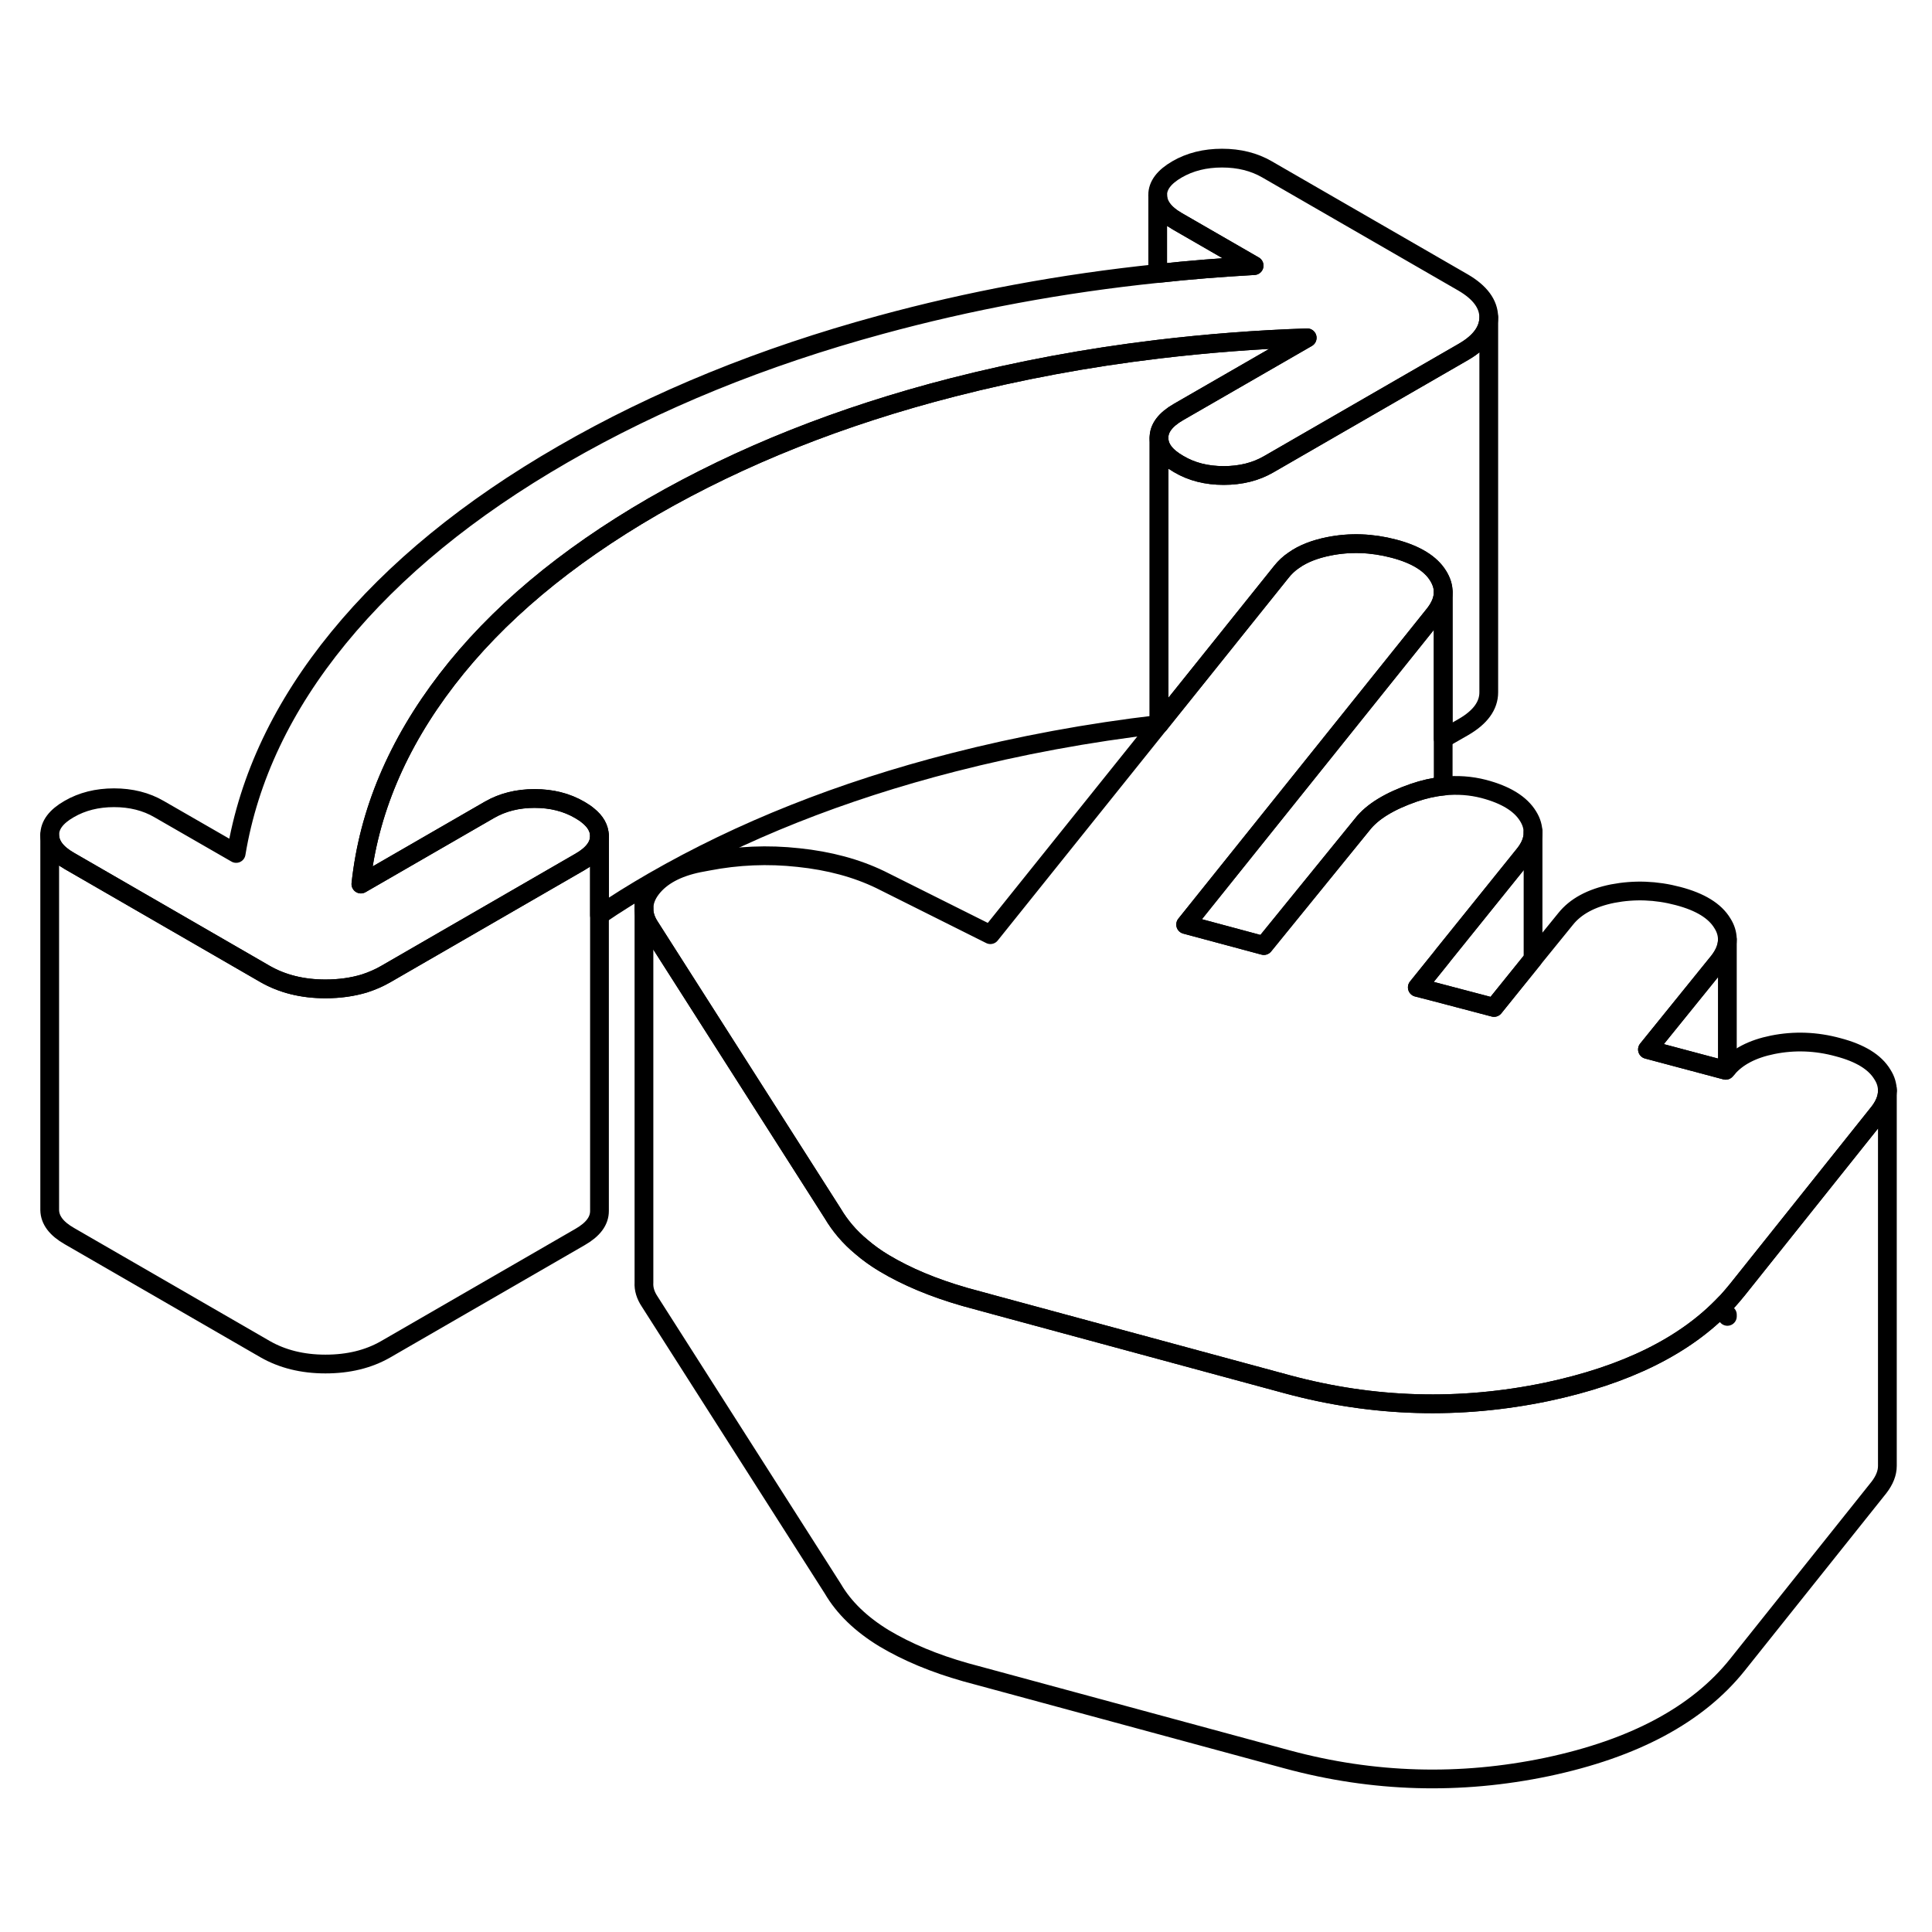 <svg width="48" height="48" viewBox="0 0 103 92" fill="none" xmlns="http://www.w3.org/2000/svg" stroke-width="1px"
     stroke-linecap="round" stroke-linejoin="round">
    <path d="M31.96 39.06V59.06C31.96 59.59 31.62 60.05 30.92 60.45L20.55 66.44C19.64 66.96 18.58 67.22 17.35 67.22C16.12 67.22 15.05 66.95 14.14 66.43L3.7 60.4C3 60 2.66 59.54 2.65 59.01V39.01C2.66 39.54 3 40 3.7 40.4L14.14 46.43C15.05 46.95 16.12 47.22 17.35 47.22C18.11 47.22 18.8 47.12 19.43 46.93C19.83 46.8 20.2 46.64 20.55 46.44L30.92 40.45C31.62 40.05 31.96 39.59 31.96 39.06Z" stroke="currentColor" stroke-linejoin="round"/>
    <path d="M79.37 11.41C79.37 12.12 78.92 12.74 78.02 13.26L67.64 19.25C66.95 19.65 66.15 19.85 65.24 19.85C64.33 19.85 63.53 19.65 62.84 19.24C62.14 18.84 61.79 18.38 61.79 17.85C61.78 17.33 62.13 16.87 62.82 16.47L69.69 12.51C66.98 12.6 64.32 12.81 61.72 13.12C57.96 13.57 54.32 14.25 50.8 15.15C44.83 16.68 39.51 18.8 34.82 21.5C30.14 24.21 26.48 27.28 23.83 30.73C21.18 34.18 19.65 37.81 19.24 41.63L26.1 37.67C26.8 37.27 27.6 37.07 28.5 37.07C29.4 37.07 30.21 37.27 30.91 37.68C31.08 37.78 31.22 37.87 31.35 37.98C31.75 38.3 31.95 38.66 31.96 39.06C31.96 39.59 31.62 40.05 30.92 40.45L20.55 46.44C20.2 46.64 19.83 46.8 19.43 46.93C18.8 47.12 18.11 47.22 17.35 47.22C16.12 47.22 15.05 46.95 14.14 46.43L3.7 40.4C3 40 2.66 39.54 2.65 39.01C2.65 38.49 2.99 38.03 3.69 37.63C4.38 37.23 5.18 37.03 6.08 37.03C6.98 37.03 7.79 37.23 8.49 37.64L12.59 40C13.26 35.96 15.08 32.13 18.05 28.5C21.02 24.87 25 21.61 30.01 18.72C35.01 15.83 40.65 13.53 46.94 11.82C51.67 10.53 56.6 9.61 61.72 9.08C63.41 8.89 65.13 8.76 66.86 8.66L62.77 6.3C62.07 5.9 61.72 5.43 61.72 4.91C61.71 4.39 62.06 3.93 62.75 3.53C63.44 3.13 64.24 2.93 65.15 2.93C66.06 2.93 66.86 3.13 67.55 3.53L78 9.56C78.91 10.09 79.36 10.71 79.37 11.41Z" stroke="currentColor" stroke-linejoin="round"/>
    <path d="M100.62 52.65C100.62 53.03 100.47 53.41 100.17 53.8L92.62 63.26C92.45 63.47 92.27 63.68 92.09 63.88C92.05 63.92 92.01 63.96 91.97 64C89.84 66.25 86.68 67.81 82.48 68.7C77.84 69.67 73.22 69.54 68.63 68.3L53.01 64.07L51.47 63.65C51.47 63.65 51.42 63.64 51.4 63.63C49.77 63.16 48.35 62.57 47.13 61.84C46.68 61.57 46.28 61.28 45.92 60.97C45.28 60.44 44.78 59.84 44.4 59.2L34.63 43.88C34.43 43.57 34.33 43.25 34.33 42.94C34.33 42.58 34.46 42.22 34.73 41.87C35.24 41.21 36.08 40.75 37.25 40.51L37.73 40.42C39.33 40.11 40.94 40.04 42.57 40.22C44.2 40.39 45.66 40.78 46.94 41.4L52.8 44.33L61.79 33.12L61.8 33.11L65.28 28.77L65.84 28.07L68.31 24.99C68.5 24.75 68.72 24.54 68.99 24.36C69.47 24.02 70.09 23.78 70.83 23.63C71.97 23.4 73.13 23.44 74.31 23.75C75.49 24.06 76.28 24.55 76.68 25.21C76.85 25.49 76.94 25.77 76.94 26.05V26.07C76.94 26.45 76.79 26.83 76.49 27.22L75.69 28.22L66.48 39.71L63.21 43.79L67.38 44.91L72.63 38.45C73.16 37.77 74.08 37.21 75.38 36.76C75.91 36.58 76.43 36.46 76.94 36.41C77.68 36.33 78.4 36.38 79.1 36.56C80.28 36.87 81.07 37.36 81.47 38.02C81.65 38.31 81.73 38.6 81.73 38.89C81.73 39.27 81.58 39.65 81.28 40.03L76.94 45.42L76.84 45.55L75.56 47.14L76.38 47.35L79.65 48.21L81.73 45.63L83.46 43.5C83.99 42.83 84.83 42.37 85.98 42.14C87.13 41.92 88.29 41.96 89.46 42.27C90.64 42.58 91.43 43.06 91.83 43.73C92 44 92.08 44.27 92.09 44.55V44.59C92.09 44.97 91.94 45.35 91.64 45.74L87.83 50.45L92 51.56C92 51.56 92.06 51.49 92.09 51.46C92.62 50.84 93.42 50.42 94.51 50.2C95.66 49.97 96.82 50.01 97.99 50.33C99.17 50.64 99.96 51.12 100.36 51.79C100.54 52.07 100.62 52.36 100.62 52.65Z" stroke="currentColor" stroke-linejoin="round"/>
    <path d="M79.37 11.41V31.41C79.37 32.12 78.92 32.74 78.02 33.26L76.94 33.88V26.05C76.94 25.77 76.85 25.49 76.68 25.21C76.28 24.55 75.49 24.06 74.31 23.75C73.13 23.44 71.97 23.4 70.83 23.63C70.09 23.78 69.47 24.02 68.99 24.36C68.72 24.54 68.5 24.75 68.31 24.99L65.84 28.07L65.28 28.77L61.8 33.11H61.79V17.85C61.79 18.38 62.14 18.84 62.84 19.24C63.53 19.65 64.33 19.85 65.24 19.85C66.15 19.85 66.95 19.65 67.64 19.25L78.02 13.26C78.92 12.74 79.37 12.12 79.37 11.41Z" stroke="currentColor" stroke-linejoin="round"/>
    <path d="M92.091 64.68V64.59" stroke="currentColor" stroke-linejoin="round"/>
    <path d="M92.09 44.59V51.46C92.09 51.46 92.03 51.53 92 51.56L87.83 50.45L91.64 45.74C91.94 45.35 92.09 44.97 92.09 44.59Z" stroke="currentColor" stroke-linejoin="round"/>
    <path d="M81.731 38.89V45.63L79.651 48.21L76.381 47.35L75.561 47.14L76.841 45.55L76.941 45.42L81.281 40.03C81.581 39.65 81.731 39.27 81.731 38.89Z" stroke="currentColor" stroke-linejoin="round"/>
    <path d="M81.731 38.89V38.82" stroke="currentColor" stroke-linejoin="round"/>
    <path d="M76.94 26.07V36.41C76.43 36.46 75.91 36.58 75.38 36.76C74.08 37.21 73.16 37.77 72.63 38.45L67.38 44.91L63.21 43.79L66.48 39.71L75.69 28.22L76.49 27.22C76.79 26.83 76.94 26.45 76.94 26.07Z" stroke="currentColor" stroke-linejoin="round"/>
    <path d="M69.69 12.51L62.82 16.47C62.13 16.87 61.78 17.33 61.79 17.85V33.12C58.01 33.56 54.35 34.24 50.8 35.15C44.83 36.68 39.51 38.8 34.82 41.5C33.82 42.08 32.86 42.67 31.96 43.29V39.06C31.95 38.66 31.75 38.3 31.35 37.98C31.22 37.87 31.08 37.78 30.91 37.68C30.21 37.27 29.41 37.07 28.5 37.07C27.59 37.07 26.8 37.27 26.1 37.67L19.24 41.63C19.65 37.81 21.18 34.18 23.83 30.73C26.48 27.28 30.14 24.21 34.82 21.5C39.51 18.8 44.83 16.68 50.8 15.15C54.32 14.25 57.96 13.57 61.72 13.12C64.32 12.81 66.98 12.6 69.69 12.51Z" stroke="currentColor" stroke-linejoin="round"/>
    <path d="M66.861 8.66C65.131 8.76 63.411 8.89 61.721 9.08V4.91C61.721 5.43 62.071 5.9 62.771 6.3L66.861 8.66Z" stroke="currentColor" stroke-linejoin="round"/>
    <path d="M100.62 52.65V52.54" stroke="currentColor" stroke-linejoin="round"/>
    <path d="M100.621 52.65V72.65C100.621 73.03 100.471 73.41 100.171 73.8L92.621 83.26C90.501 85.91 87.121 87.72 82.481 88.7C77.841 89.67 73.221 89.54 68.631 88.3L51.471 83.65C49.811 83.18 48.371 82.58 47.131 81.84C45.901 81.09 44.991 80.21 44.401 79.2L34.631 63.88C34.411 63.55 34.311 63.21 34.331 62.88V42.94C34.331 43.25 34.431 43.57 34.631 43.88L44.401 59.2C44.781 59.84 45.281 60.44 45.921 60.97C46.281 61.28 46.681 61.57 47.131 61.84C48.351 62.57 49.771 63.16 51.401 63.63C51.421 63.64 51.451 63.64 51.471 63.65L53.011 64.07L68.631 68.3C73.221 69.54 77.841 69.67 82.481 68.7C86.681 67.81 89.841 66.25 91.971 64C92.011 63.96 92.051 63.92 92.091 63.88C92.271 63.68 92.451 63.47 92.621 63.26L100.171 53.8C100.471 53.41 100.621 53.03 100.621 52.65Z" stroke="currentColor" stroke-linejoin="round"/>
    <path d="M34.33 42.94V42.69" stroke="currentColor" stroke-linejoin="round"/>
</svg>